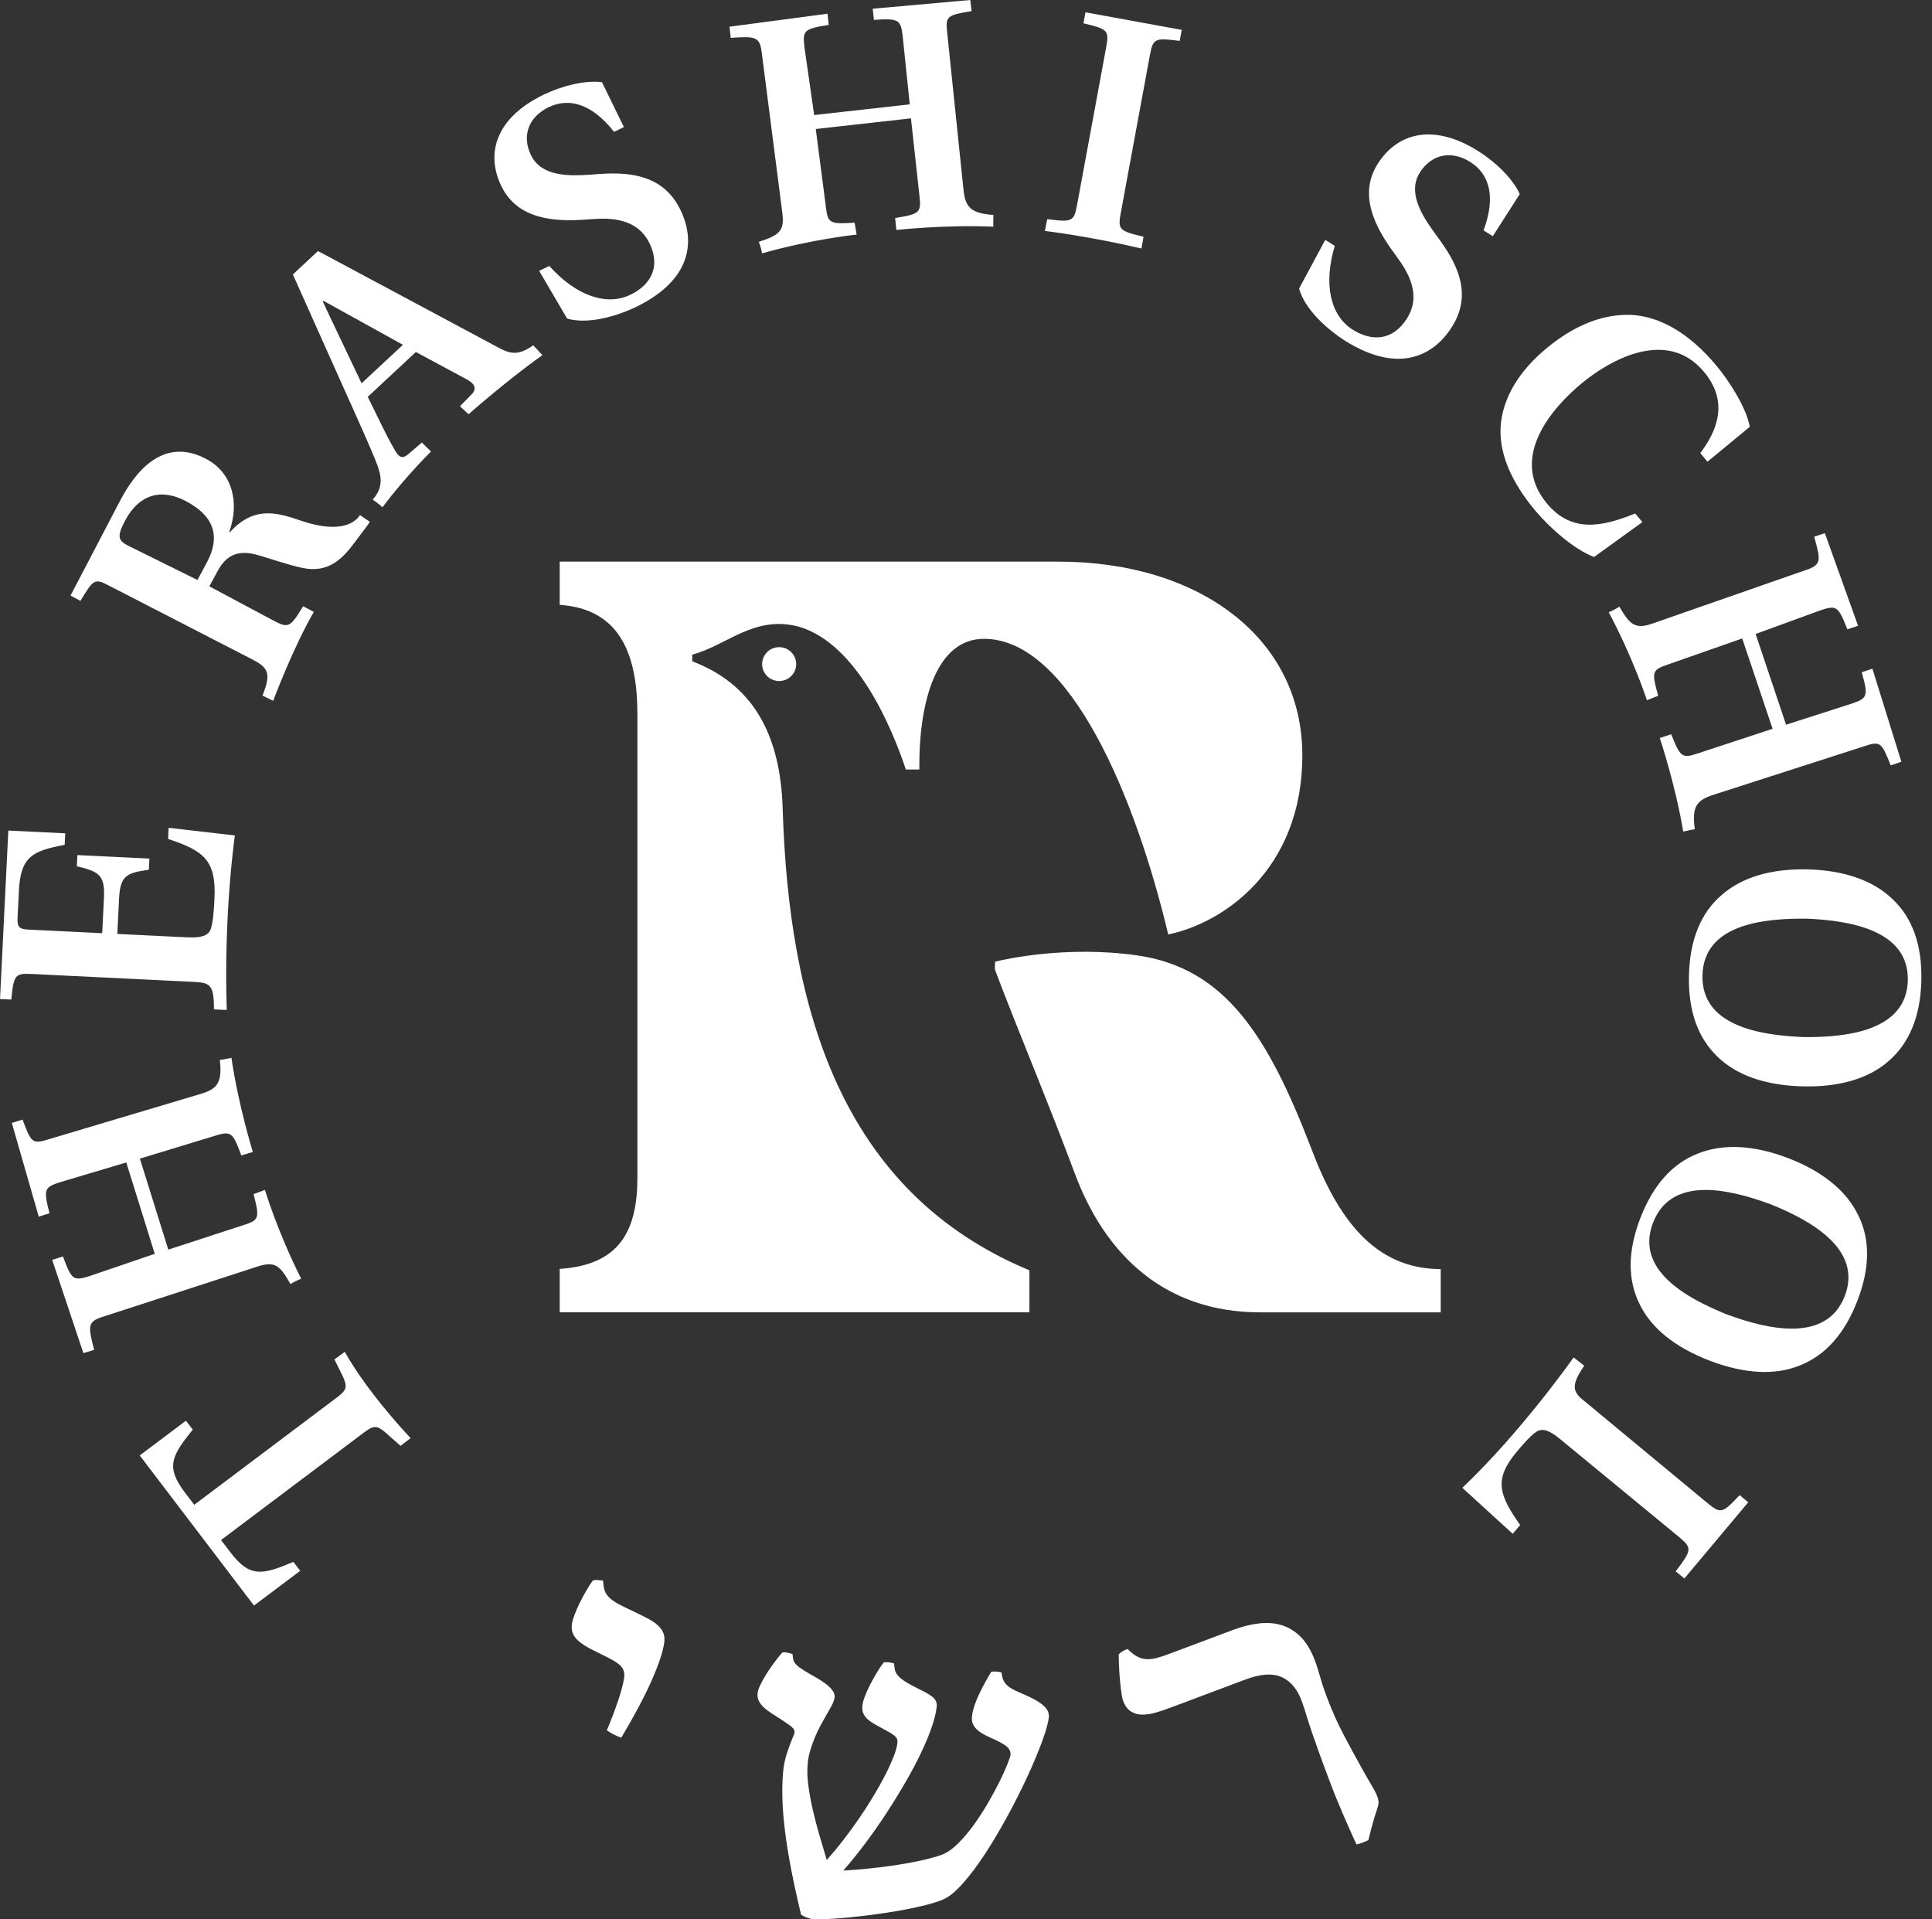 <svg width="151" height="150" viewBox="0 0 151 150" xmlns="http://www.w3.org/2000/svg" xmlns:sketch="http://www.bohemiancoding.com/sketch/ns"><rect x="0" y="0" width="151" height="150" fill="#333333" stroke="none"/><title>logo</title><desc>Created with Sketch.</desc><path d="M101.787 59.026c0 9.066-6.35 13.175-10.483 14.001-2.535-10.674-7.681-23.101-14.4-23.101-3.65 0-5.093 4.701-5.053 10.211l-1.051.002c-1.123-3.351-3.818-9.778-8.301-11.145-3.52-.972-5.638 1.429-8.395 2.168v.52c4.643 1.768 6.884 5.576 7.067 11.497.483 15.692 4.572 29.977 19.284 36.097v3.283h-36.709v-3.392c4.67-.307 6.073-2.952 6.073-7.182v-36.113c0-4.507-1.211-8.27-6.073-8.602v-3.377h38.994c10.995 0 19.047 5.973 19.047 15.134zm-40.89-8.45c-.735 0-1.331.593-1.331 1.325 0 .73.596 1.323 1.331 1.323s1.332-.593 1.332-1.323c0-.732-.597-1.325-1.332-1.325zm41.621 39.261c-3.424-8.928-6.781-14.205-13.677-15.176-5.473-.775-10.328.303-11.067.498.002.135-.039.536.006.66 1.315 3.561 4.152 10.33 6.224 15.89 2.371 6.361 7.026 10.853 14.492 10.853h14.106v-3.381c-5.195 0-8.06-3.995-10.085-9.344zm-70.424 22.554s-3.264-3.399-5.149-6.74c-.579.414-.804.593-.804.593l.659 1.334c.363.805.301 1.059-.461 1.633l-11.157 8.392-.714-.938c-1.533-2.014-1.074-2.863.599-4.936l-.532-.699-3.612 2.717 8.928 11.732 3.612-2.716-.531-.7c-2.462 1.037-3.407 1.247-4.941-.769l-.714-.937 11.158-8.394c.763-.575 1.011-.593 1.707.003l1.162 1.03.792-.606zm-14.37-33.467c-.254-7.544.634-13.631.634-13.631l-5.177-.6-.043.874c2.776.913 3.772 1.662 3.624 4.661-.056 1.125-.117 1.847-.294 2.39-.202.517-.74.69-1.845.637l-5.453-.266.137-2.774c.088-1.774.577-2.001 2.327-2.241l.044-.874-5.63-.274-.043.874c1.717.409 2.208.684 2.12 2.457l-.137 2.774-5.755-.281c-.729-.035-.897-.194-.86-.943l.103-2.074c.132-2.673 1.036-3.131 3.579-3.607l.044-.9-4.448-.217-.649 13.167.88.043c.195-1.92.278-2.066 1.61-2l12.615.615c1.332.065 1.612.218 1.618 2.147 0 0 .547.046 1.001.043zm-6.792 11.628l5.866-1.788c1.273-.395 1.39-.275 2.064 1.535l.9-.271s-1.138-3.669-1.673-7.353c-.43.095-.909.164-.909.164.195 1.691-.143 2.234-1.416 2.629l-11.966 3.571c-1.273.396-1.361.269-2.033-1.54l-.841.261 2.105 7.322.841-.261c-.481-1.868-.425-2.039.848-2.436l5.152-1.535 2.226 7.14-5.113 1.744c-1.272.395-1.39.274-2.062-1.535l-.841.261 2.438 7.291.841-.26c-.481-1.869-.547-2.201.726-2.597l12.115-3.935c1.273-.395 1.691-.075 2.499 1.393 0 0 .457-.279.843-.414-1.856-3.67-2.834-6.944-2.834-6.944l-.89.331c.481 1.869.454 2.035-.819 2.43l-5.845 1.907-2.22-7.11zm5.431-44.729l.643-1.19c.642-1.19 1.534-1.679 3.009-1.289.827.214 2.331.761 3.583 1.033 2.093.456 3.192-.738 4.132-2 .762-1.024.954-1.257 1.181-1.592-.367-.237-.775-.534-.775-.534-.26.429-1.318 1.573-4.653.43-2.017-.708-3.706-1.07-5.52.914l-.044-.024c.822-2.315.236-4.615-1.781-5.692-2.15-1.147-4.557-.814-6.687 3.131l-3.94 7.536.775.414c1.005-1.649 1.083-1.807 2.257-1.179l11.188 5.759c1.176.627 1.515 1.021.784 2.819l.836.413s1.528-4.103 3.176-6.948c-.388-.214-.836-.444-.836-.444-1.005 1.649-1.143 1.746-2.317 1.119l-5.01-2.674zm-.932-.497l-5.469-2.706c-.71-.379-.859-.685-.156-1.987.833-1.542 2.375-2.721 4.77-1.442 2.017 1.076 2.759 2.609 1.569 4.813l-.714 1.322zm14.461-5.683c1.808-2.406 3.795-4.357 3.795-4.357l-.718-.7-1.084.932c-.493.391-.731.177-1.052-.381-.725-1.244-1.338-2.627-2.092-4.12l3.762-3.508 3.984 2.144c.577.32.82.682.395 1.146l-.933.95.673.625s3.037-2.684 5.772-4.618c-.362-.395-.718-.765-.718-.765-1.014.694-1.617.777-2.683.194l-14.139-7.566-1.964 1.831 3.486 7.793c1.046 2.352 2.244 4.939 2.969 6.731.478 1.165.677 2.065-.219 3.072 0 0 .491.323.763.597zm-1.632-9.685c-.399-.863-2.684-5.625-3.033-6.398l.055-.051 6.209 3.437-3.231 3.012zm20.503-20.025l-1.714-3.511c-1.371-.172-3.176.31-4.558.977-3.711 1.792-4.565 4.568-3.302 7.156 1.275 2.61 4.165 2.8 6.722 2.595l.596-.038c1.87-.124 3.463.275 4.254 1.895.857 1.755.198 3.213-1.499 4.033-1.855.896-4.243.074-6.331-2.255l-.792.383 2.184 3.728c1.603.477 3.885-.179 5.4-.911 4.357-2.132 4.64-5.16 3.454-7.591-1.264-2.587-3.689-2.974-6.235-2.802l-.811.058c-1.756.125-3.827.124-4.629-1.519-.726-1.485-.225-2.979 1.382-3.754 1.539-.743 3.335-.331 5.109 1.927l.77-.371zm22.434-.683l.666 6.064c.152 1.318.01 1.409-1.903 1.727l.099.931s3.838-.424 7.577-.254c-.014-.438.008-.918.008-.918-1.706-.126-2.179-.559-2.33-1.877l-1.282-12.356c-.152-1.318-.01-1.379 1.904-1.697l-.101-.87-7.628.682.099.87c1.937-.119 2.095-.032 2.247 1.286l.551 5.319-7.471.834-.763-5.321c-.151-1.317-.01-1.409 1.904-1.727l-.1-.87-7.661 1.014.099.87c1.937-.12 2.277-.121 2.429 1.196l1.614 12.569c.151 1.318-.244 1.665-1.847 2.178 0 0 .192.499.252.901 3.973-1.125 7.391-1.466 7.391-1.466l-.159-.93c-1.937.119-2.096.061-2.247-1.256l-.787-6.066 7.441-.833zm18.678-4.952c.241-1.304.403-1.35 2.326-1.102l.159-.861-7.522-1.374-.159.862c1.886.446 2.022.547 1.78 1.851l-2.28 12.351c-.241 1.304-.404 1.35-2.327 1.101l-.189.921s3.448.412 7.553 1.374l.159-.921c-1.887-.446-2.022-.547-1.78-1.852l2.28-12.351zm26.799 14.161l2.107-3.293c-.571-1.251-1.932-2.526-3.228-3.345-3.481-2.202-6.305-1.469-7.858.958-1.567 2.449-.214 4.995 1.303 7.051l.347.485c1.085 1.517 1.58 3.075.607 4.595-1.053 1.647-2.647 1.854-4.238.847-1.742-1.101-2.29-3.552-1.392-6.542l-.743-.47-2.046 3.805c.432 1.608 2.19 3.194 3.613 4.093 4.11 2.57 6.852 1.221 8.31-1.059 1.554-2.427.611-4.683-.871-6.747l-.475-.656c-1.028-1.421-2.113-3.175-1.128-4.716.891-1.393 2.433-1.753 3.94-.799 1.443.913 2.032 2.65 1.029 5.336l.722.457zm11.691 22.344l-.563-.673c-2.638 1.071-4.983 1.512-6.897-.779-3.037-3.638.492-7.558 2.739-9.413 2.05-1.693 6.592-4.401 9.533-.879 1.913 2.291 1.097 4.525-.289 6.352l.563.674 3.31-2.732c-.287-1.519-1.581-3.54-2.625-4.791-2.138-2.56-4.398-3.817-6.601-3.949-2.243-.1-4.47.796-6.638 2.586-2.209 1.822-3.458 3.927-3.612 6.134-.122 2.085.797 4.284 2.694 6.556 1.174 1.405 3.091 3.075 4.611 3.641l3.775-2.726zm3.641 35.383c-.075 2.826.702 4.924 2.223 6.39 1.497 1.465 3.767 2.25 6.634 2.324 2.868.075 5.176-.591 6.748-1.977 1.596-1.385 2.482-3.439 2.555-6.266.073-2.799-.701-4.922-2.224-6.362-1.497-1.466-3.766-2.275-6.634-2.35-2.868-.074-5.176.617-6.748 2.003-1.596 1.36-2.481 3.44-2.554 6.239zm1.055.028c.104-3.925 4.623-4.458 8.145-4.418 3.394.138 8.007.909 7.903 4.833-.103 3.927-4.748 4.457-8.145 4.42-3.52-.141-8.006-.907-7.903-4.835zm-4.848 18.963c-1.022 2.637-.999 4.872-.058 6.76.916 1.88 2.79 3.375 5.467 4.401 2.676 1.025 5.075 1.167 7.023.386 1.971-.774 3.497-2.415 4.519-5.053 1.014-2.614.999-4.873.05-6.737-.916-1.88-2.782-3.398-5.458-4.424-2.676-1.026-5.085-1.146-7.033-.364-1.963.75-3.497 2.414-4.511 5.03zm.986.378c1.421-3.667 5.859-2.661 9.164-1.448 3.151 1.26 7.237 3.524 5.815 7.188-1.419 3.665-5.976 2.617-9.163 1.449-3.269-1.307-7.236-3.524-5.816-7.189zm-6.209 10.529s-4.042 5.774-8.697 10.191c1.446 1.333 3.94 3.595 3.94 3.595l.579-.691c-1.663-2.355-2.075-3.563-.271-5.715.595-.712 1.082-1.253 1.552-1.579.474-.291 1.008-.109 1.859.596l9.29 7.651c1.024.849.986 1.013-.273 2.672l.676.559 4.992-5.956-.675-.56c-1.318 1.416-1.472 1.482-2.496.633l-9.703-8.038c-.921-.715-.921-1.276.056-2.707l-.829-.651zm-76.274 17.399c-.158-.016-.288 0-.389.044-.162.226-.333.49-.511.798-.178.305-.346.618-.503.939-.157.32-.291.627-.403.925-.113.297-.183.544-.21.742-.042.3-.01.56.096.78.106.223.281.429.519.62.241.192.544.382.909.567l1.248.622c.265.13.489.256.667.375.181.119.321.237.423.359.101.12.169.251.204.39.033.14.037.302.012.488-.027.197-.08.447-.158.748-.077.301-.177.631-.298.994-.121.36-.258.741-.408 1.145-.153.404-.314.806-.487 1.206.322.234.699.427 1.129.58 1.05-1.764 1.85-3.271 2.396-4.517.546-1.244.866-2.216.963-2.909.04-.291.015-.545-.072-.763-.088-.218-.238-.421-.449-.61-.211-.188-.477-.365-.798-.532-.32-.168-.693-.352-1.115-.552-.434-.202-.8-.382-1.099-.54-.298-.159-.539-.322-.725-.489-.183-.166-.313-.356-.392-.567-.077-.21-.118-.475-.123-.793l-.427-.051zm23.14 13.763c-.167.435-.384.917-.648 1.437-.267.52-.574 1.072-.921 1.652-.348.577-.722 1.161-1.123 1.748-.403.586-.819 1.16-1.253 1.72-.434.561-.866 1.08-1.293 1.559-.185-.611-.373-1.246-.565-1.905-.193-.659-.365-1.316-.516-1.97-.152-.655-.27-1.289-.354-1.903-.085-.617-.105-1.184-.061-1.707.031-.37.099-.731.204-1.079.105-.348.223-.683.356-1.004.133-.323.277-.625.427-.903l.416-.755c.191-.323.353-.612.485-.863.133-.253.207-.47.222-.656.035-.43-.429-.924-1.394-1.482-.437-.246-.779-.447-1.025-.601-.247-.153-.431-.291-.556-.415-.125-.12-.207-.243-.243-.369-.037-.126-.059-.283-.067-.471l-.162-.065-.241-.054-.245-.031-.151.014c-.206.229-.419.493-.638.789-.219.298-.421.596-.611.896-.19.301-.349.586-.477.857-.128.268-.198.497-.214.684-.018.208.018.397.102.568.086.171.211.333.373.486.164.155.364.307.597.462l.77.492.586.397c.154.108.27.204.345.293.075.089.114.176.118.263.005.087-.022.194-.077.318-.205.475-.381.945-.532 1.412-.15.466-.247.967-.292 1.502-.054.662-.069 1.371-.044 2.126.026.756.095 1.585.209 2.487.113.906.273 1.888.479 2.949.206 1.064.462 2.234.767 3.509.112.08.246.147.407.209.159.058.313.106.463.143.234.018.586.018 1.059-.002.471-.02 1.008-.058 1.614-.114.603-.055 1.249-.128 1.938-.217.689-.09 1.37-.193 2.044-.306.673-.114 1.31-.245 1.91-.387.599-.142 1.118-.296 1.554-.461.485-.182 1.026-.605 1.622-1.271.595-.663 1.195-1.461 1.8-2.393.607-.932 1.201-1.938 1.785-3.018.584-1.079 1.102-2.121 1.562-3.123.459-1.004.833-1.907 1.124-2.713.289-.806.45-1.407.483-1.802.026-.312-.105-.601-.395-.865-.29-.261-.724-.525-1.302-.781-.362-.158-.665-.291-.909-.406-.243-.114-.442-.235-.597-.365-.153-.13-.268-.274-.341-.433-.076-.158-.127-.366-.152-.624l-.173-.04-.245-.029-.228-.002-.16.023c-.151.245-.308.518-.474.82-.166.301-.324.612-.474.926-.149.315-.275.626-.376.933-.102.307-.164.587-.184.844-.02.232.014.433.099.605.087.172.213.323.378.461.164.135.359.259.586.372.225.111.47.225.73.339.509.24.844.446 1.006.618.162.169.235.353.219.551-.01.117-.093.371-.249.761-.155.39-.362.849-.625 1.376-.261.527-.567 1.091-.915 1.687-.349.597-.719 1.166-1.111 1.706-.392.542-.799 1.019-1.22 1.435-.422.415-.833.7-1.233.854-.389.143-.895.287-1.517.428-.622.142-1.295.268-2.015.38-.721.11-1.447.202-2.183.276-.735.073-1.403.128-2.005.161.572-.655 1.145-1.363 1.719-2.129.575-.767 1.125-1.55 1.65-2.355.525-.805 1.019-1.608 1.485-2.412.468-.803.874-1.571 1.222-2.302.348-.731.631-1.412.848-2.043.216-.629.344-1.177.383-1.642.01-.269-.099-.495-.33-.685-.232-.188-.603-.402-1.111-.642-.453-.225-.8-.416-1.046-.576-.246-.162-.43-.313-.553-.458-.122-.144-.199-.288-.229-.432-.03-.14-.053-.312-.072-.512l-.164-.049-.252-.039c-.186-.016-.317-.014-.388.003-.185.243-.373.523-.563.84-.192.316-.368.635-.529.956-.161.32-.296.625-.402.914-.106.29-.167.527-.182.713-.019.22.009.413.086.576.074.164.186.314.331.449.149.134.322.256.517.365l.632.35.583.32c.152.089.273.172.367.251.093.077.156.158.192.243.035.084.047.18.039.282-.024.279-.119.637-.283 1.074zm17.9-8.206c-.125.071-.233.159-.323.254.005.415.019.823.041 1.219.023.397.052.758.086 1.08.033.323.067.601.107.836.037.232.074.399.112.498.148.387.35.663.609.826.26.161.553.246.88.25.326.004.682-.049 1.066-.162.383-.114.777-.246 1.179-.395l5.839-2.192c1.18-.443 2.128-.503 2.836-.18.71.322 1.236.971 1.579 1.943.141.404.262.771.359 1.101.101.333.226.718.375 1.161.149.444.342.995.576 1.646.235.654.55 1.502.945 2.542.126.335.281.727.465 1.176.185.45.376.904.571 1.354l.558 1.264c.172.391.31.687.414.891.313-.081.62-.195.921-.346.087-.375.192-.784.315-1.231.124-.445.252-.864.386-1.255.06-.176.09-.326.094-.454.001-.128-.037-.297-.117-.507-.084-.222-.238-.52-.462-.893-.225-.372-.458-.777-.701-1.219-.475-.847-.951-1.724-1.428-2.627-.477-.906-.901-1.844-1.271-2.821-.177-.465-.315-.852-.414-1.165-.099-.312-.186-.597-.259-.861-.096-.346-.203-.679-.324-1.001-.296-.777-.66-1.386-1.097-1.832-.436-.443-.931-.752-1.488-.925-.554-.172-1.156-.217-1.802-.139-.646.078-1.32.247-2.023.511l-4.952 1.858c-.379.143-.713.252-1.004.329-.288.077-.556.108-.805.094-.248-.016-.488-.083-.718-.206-.232-.122-.48-.317-.748-.585-.126.035-.252.09-.378.162zm50.784-72.081l-5.826 1.915c-1.263.423-1.382.304-2.095-1.49l-.895.29s1.219 3.643 1.833 7.315c.428-.105.904-.184.904-.184-.231-1.687.095-2.236 1.359-2.658l11.885-3.828c1.264-.424 1.355-.299 2.066 1.496l.835-.279-2.263-7.275-.835.278c.522 1.859.469 2.03-.795 2.454l-5.118 1.646-2.38-7.091 5.075-1.853c1.263-.422 1.384-.304 2.096 1.491l.835-.279-2.596-7.238-.836.279c.522 1.858.595 2.188-.669 2.611l-12.026 4.194c-1.265.423-1.689.111-2.528-1.339 0 0-.451.289-.835.432 1.937 3.629 2.986 6.881 2.986 6.881l.882-.349c-.521-1.859-.498-2.025.766-2.447l5.802-2.032 2.374 7.06z" sketch:type="MSShapeGroup" fill="#fff"/></svg>